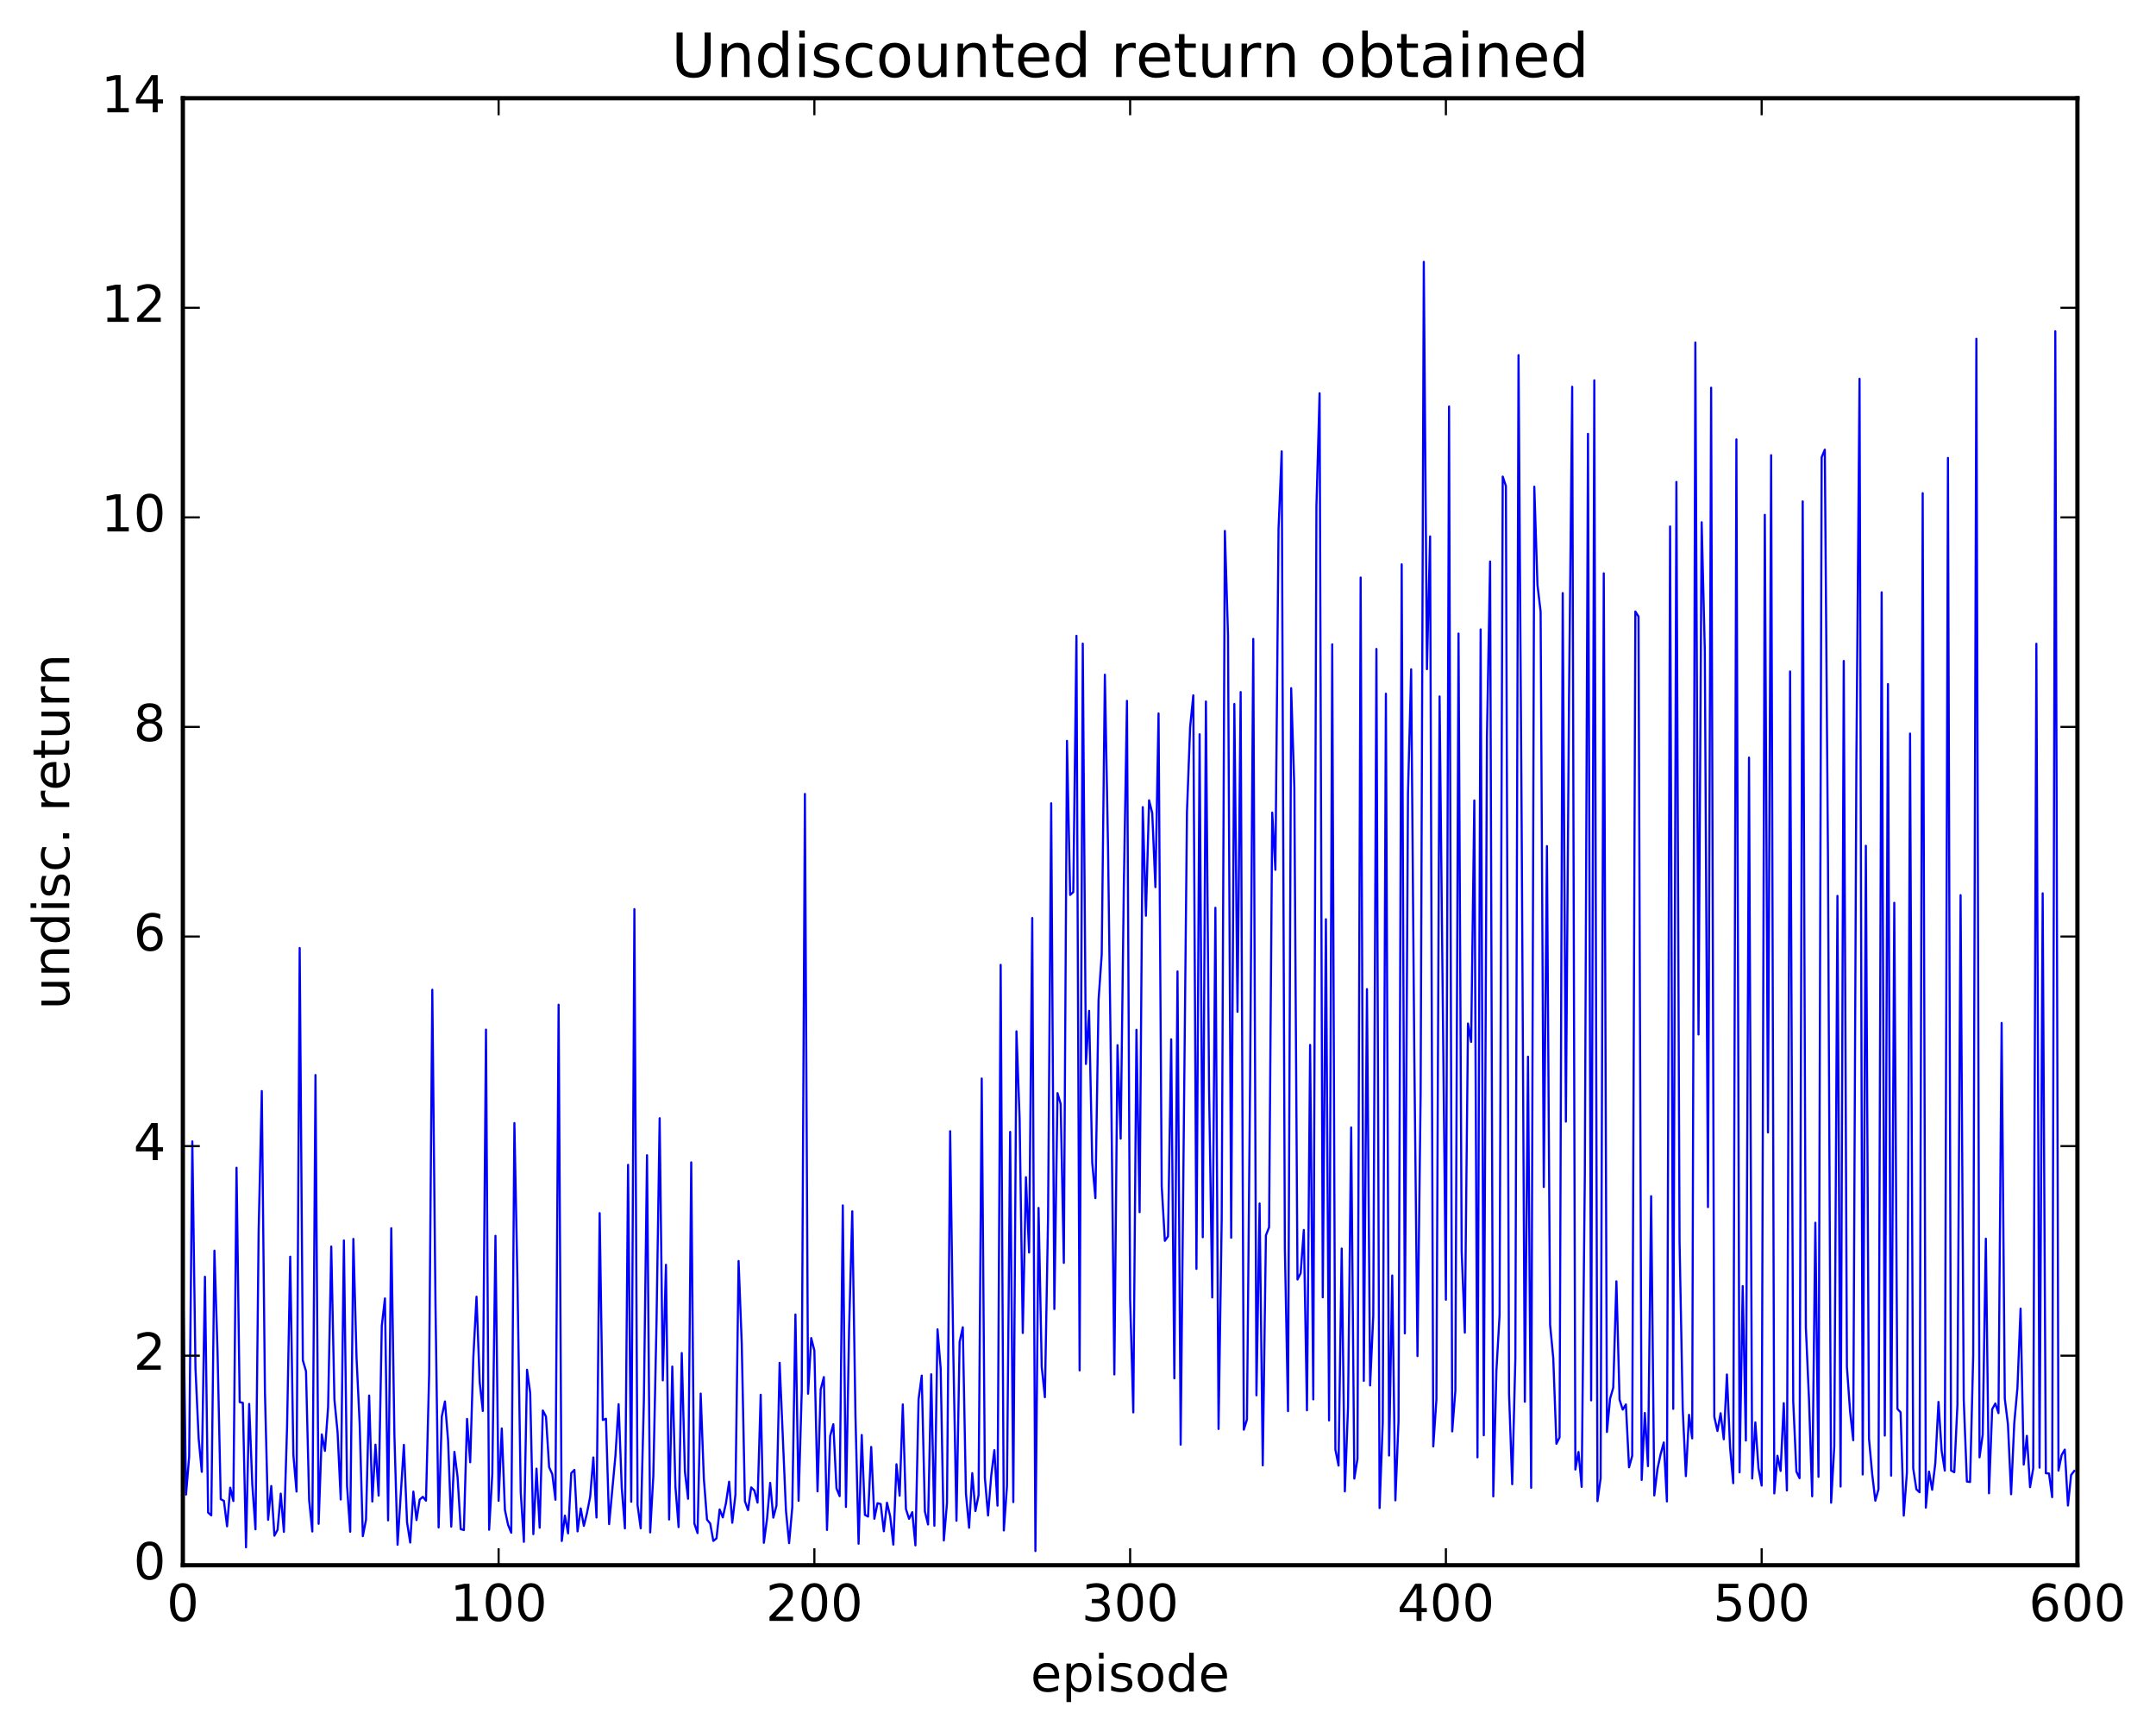 <?xml version="1.0" encoding="utf-8" standalone="no"?>
<!DOCTYPE svg PUBLIC "-//W3C//DTD SVG 1.1//EN"
  "http://www.w3.org/Graphics/SVG/1.1/DTD/svg11.dtd">
<!-- Created with matplotlib (http://matplotlib.org/) -->
<svg height="408pt" version="1.1" viewBox="0 0 508 408" width="508pt" xmlns="http://www.w3.org/2000/svg" xmlns:xlink="http://www.w3.org/1999/xlink">
 <defs>
  <style type="text/css">
*{stroke-linecap:butt;stroke-linejoin:round;stroke-miterlimit:100000;}
  </style>
 </defs>
 <g id="figure_1">
  <g id="patch_1">
   <path d="M 0 408.169 
L 508.136 408.169 
L 508.136 0 
L 0 0 
z
" style="fill:#ffffff;"/>
  </g>
  <g id="axes_1">
   <g id="patch_2">
    <path d="M 43.084 368.742 
L 489.484 368.742 
L 489.484 23.142 
L 43.084 23.142 
z
" style="fill:#ffffff;"/>
   </g>
   <g id="line2d_1">
    <path clip-path="url(#pf4f764fdb3)" d="M 43.084 297.244 
L 43.828 352.097 
L 44.572 343.156 
L 45.316 268.895 
L 46.06 322.37 
L 46.804 338.851 
L 47.548 346.737 
L 48.292 300.782 
L 49.036 356.333 
L 49.78 356.989 
L 50.524 294.627 
L 51.268 318.919 
L 52.012 353.174 
L 52.756 353.583 
L 53.5 359.576 
L 54.244 350.465 
L 54.988 353.61 
L 55.732 275.091 
L 56.476 330.315 
L 57.22 330.475 
L 57.964 364.509 
L 58.708 330.747 
L 59.452 349.805 
L 60.196 360.277 
L 60.94 290.007 
L 61.684 257.027 
L 62.428 327.99 
L 63.172 358.031 
L 63.916 350.076 
L 64.66 361.781 
L 65.404 360.373 
L 66.148 351.868 
L 66.892 360.877 
L 67.636 336.267 
L 68.38 296.043 
L 69.124 342.739 
L 69.868 351.38 
L 70.612 223.336 
L 71.356 320.461 
L 72.1 323.029 
L 72.844 353.417 
L 73.588 360.793 
L 74.332 253.257 
L 75.076 358.98 
L 75.82 337.915 
L 76.564 341.8 
L 77.308 331.474 
L 78.052 293.657 
L 78.796 329.719 
L 79.54 337.407 
L 80.284 353.252 
L 81.028 292.227 
L 81.772 350.056 
L 82.516 360.847 
L 83.26 291.863 
L 84.004 319.757 
L 84.748 335.484 
L 85.492 361.889 
L 86.236 358.024 
L 86.98 328.768 
L 87.724 353.726 
L 88.468 340.331 
L 89.212 352.34 
L 89.956 312.317 
L 90.7 305.881 
L 91.444 358.174 
L 92.188 289.343 
L 92.932 338.133 
L 93.676 363.903 
L 95.164 340.383 
L 95.908 358.626 
L 96.652 363.393 
L 97.396 351.384 
L 98.14 358.099 
L 98.884 353.272 
L 99.628 352.624 
L 100.372 353.532 
L 101.116 323.622 
L 101.86 233.165 
L 102.604 306.806 
L 103.348 359.836 
L 104.092 333.729 
L 104.836 330.155 
L 105.58 339.392 
L 106.324 359.641 
L 107.068 342.036 
L 107.812 347.921 
L 108.556 360.224 
L 109.3 360.455 
L 110.044 334.263 
L 110.788 344.482 
L 111.532 319.676 
L 112.276 305.484 
L 113.02 325.575 
L 113.764 332.406 
L 114.508 242.556 
L 115.252 360.38 
L 115.996 347.238 
L 116.74 291.137 
L 117.484 353.563 
L 118.228 336.518 
L 118.972 355.717 
L 119.716 359.242 
L 120.46 361.084 
L 121.204 264.582 
L 121.948 303.173 
L 122.692 351.454 
L 123.436 363.229 
L 124.18 322.683 
L 124.924 328.148 
L 125.668 361.413 
L 126.412 345.98 
L 127.156 359.901 
L 127.9 332.284 
L 128.644 333.7 
L 129.388 345.632 
L 130.132 347.291 
L 130.876 353.307 
L 131.62 236.688 
L 132.364 363.033 
L 133.108 357.049 
L 133.852 361.233 
L 134.596 347.043 
L 135.34 346.277 
L 136.084 360.765 
L 136.828 355.355 
L 137.572 359.466 
L 138.316 356.41 
L 139.06 352.564 
L 139.804 343.346 
L 140.548 357.5 
L 141.292 285.785 
L 142.036 334.518 
L 142.78 334.224 
L 143.524 359.052 
L 145.012 342.898 
L 145.756 330.808 
L 146.5 350.536 
L 147.244 360.06 
L 147.988 274.413 
L 148.732 353.777 
L 149.476 214.174 
L 150.22 354.592 
L 150.964 360.046 
L 151.708 330.138 
L 152.452 272.149 
L 153.196 361.006 
L 153.94 347.671 
L 154.684 311.686 
L 155.428 263.427 
L 156.172 325.189 
L 156.916 297.963 
L 157.66 357.967 
L 158.404 321.939 
L 159.148 350.278 
L 159.892 359.754 
L 160.636 318.752 
L 161.38 346.684 
L 162.124 353.085 
L 162.868 273.827 
L 163.612 358.936 
L 164.356 361.169 
L 165.1 328.301 
L 165.844 348.354 
L 166.588 358.005 
L 167.332 358.888 
L 168.076 363.009 
L 168.82 362.412 
L 169.564 355.6 
L 170.308 357.474 
L 171.052 354.092 
L 171.796 349.061 
L 172.54 358.731 
L 173.284 352.109 
L 174.028 297.066 
L 174.772 316.556 
L 175.516 353.657 
L 176.26 355.759 
L 177.004 350.394 
L 177.748 351.147 
L 178.492 353.981 
L 179.236 328.576 
L 179.98 363.453 
L 180.724 357.859 
L 181.468 349.34 
L 182.212 357.529 
L 182.956 354.656 
L 183.7 321.065 
L 185.188 355.859 
L 185.932 363.535 
L 186.676 355.12 
L 187.42 309.668 
L 188.164 353.566 
L 188.908 327.753 
L 189.652 187.037 
L 190.396 328.333 
L 191.14 315.215 
L 191.884 318.161 
L 192.628 351.336 
L 193.372 327.325 
L 194.116 324.414 
L 194.86 360.43 
L 195.604 338.311 
L 196.348 335.519 
L 197.092 350.611 
L 197.836 352.469 
L 198.58 283.967 
L 199.324 355.011 
L 200.068 312.991 
L 200.812 285.365 
L 201.556 333.122 
L 202.3 363.673 
L 203.044 338.059 
L 203.788 356.872 
L 204.532 357.277 
L 205.276 340.877 
L 206.02 357.787 
L 206.764 354.126 
L 207.508 354.317 
L 208.252 360.734 
L 208.996 354.014 
L 209.74 357.204 
L 210.484 363.879 
L 211.228 344.947 
L 211.972 352.356 
L 212.716 330.858 
L 213.46 355.507 
L 214.204 357.802 
L 214.948 356.24 
L 215.692 364.059 
L 216.436 329.634 
L 217.18 324.066 
L 217.924 356.067 
L 218.668 359.134 
L 219.412 323.754 
L 220.156 359.439 
L 220.9 313.165 
L 221.644 322.394 
L 222.388 362.895 
L 223.132 354.109 
L 223.876 266.491 
L 224.62 318.565 
L 225.364 358.264 
L 226.108 316.108 
L 226.852 312.684 
L 227.596 351.846 
L 228.34 359.916 
L 229.084 347.046 
L 229.828 355.984 
L 230.572 352.258 
L 231.316 254.077 
L 232.06 348.169 
L 232.804 357.017 
L 233.548 347.669 
L 234.292 341.629 
L 235.036 354.711 
L 235.78 227.297 
L 236.524 360.547 
L 237.268 350.084 
L 238.012 266.66 
L 238.756 353.862 
L 239.5 242.957 
L 240.244 263.555 
L 240.988 314.02 
L 241.732 277.327 
L 242.476 295.074 
L 243.22 216.259 
L 243.964 365.399 
L 244.708 284.567 
L 245.452 321.978 
L 246.196 329.149 
L 246.94 287.09 
L 247.684 189.235 
L 248.428 308.37 
L 249.172 257.517 
L 249.916 260.067 
L 250.66 297.507 
L 251.404 174.538 
L 252.148 210.825 
L 252.892 210.151 
L 253.636 149.784 
L 254.38 322.842 
L 255.124 151.623 
L 255.868 250.65 
L 256.612 238.135 
L 257.356 273.89 
L 258.1 282.258 
L 258.844 235.557 
L 259.588 224.882 
L 260.332 158.954 
L 261.076 199.64 
L 261.82 256.116 
L 262.564 323.791 
L 263.308 246.222 
L 264.052 268.252 
L 264.796 208.991 
L 265.54 165.115 
L 266.284 306.084 
L 267.028 332.735 
L 267.772 242.599 
L 268.516 285.559 
L 269.26 190.151 
L 270.004 215.728 
L 270.748 188.533 
L 271.492 191.529 
L 272.236 208.993 
L 272.98 168.078 
L 273.724 279.442 
L 274.468 292.32 
L 275.212 291.259 
L 275.956 244.847 
L 276.7 324.707 
L 277.444 228.854 
L 278.188 340.334 
L 279.676 191.228 
L 280.42 171.284 
L 281.164 163.806 
L 281.908 298.924 
L 282.652 172.978 
L 283.396 291.466 
L 284.14 165.265 
L 284.884 256.43 
L 285.628 305.651 
L 286.372 213.858 
L 287.116 336.635 
L 287.86 287.137 
L 288.604 125.081 
L 289.348 149.685 
L 290.092 291.587 
L 290.836 165.834 
L 291.58 238.359 
L 292.324 163.033 
L 293.068 336.809 
L 293.812 334.408 
L 294.556 253.696 
L 295.3 150.516 
L 296.044 328.707 
L 296.788 283.521 
L 297.532 345.2 
L 298.276 291.022 
L 299.02 289.116 
L 299.764 191.428 
L 300.508 204.908 
L 301.252 124.561 
L 301.996 106.335 
L 302.74 294.044 
L 303.484 332.436 
L 304.228 162.129 
L 304.972 185.537 
L 305.716 301.43 
L 306.46 299.944 
L 307.204 289.761 
L 307.948 332.241 
L 308.692 246.166 
L 309.436 329.662 
L 310.18 119.235 
L 310.924 92.646 
L 311.668 305.623 
L 312.412 216.557 
L 313.156 334.625 
L 313.9 151.8 
L 314.644 341.49 
L 315.388 345.265 
L 316.132 294.13 
L 316.876 351.341 
L 317.62 331.617 
L 318.364 265.617 
L 319.108 348.327 
L 319.852 343.662 
L 320.596 136.051 
L 321.34 325.296 
L 322.084 233.011 
L 322.828 326.38 
L 323.572 309.942 
L 324.316 152.878 
L 325.06 355.261 
L 325.804 335.217 
L 326.548 163.423 
L 327.292 342.889 
L 328.036 300.486 
L 328.78 353.458 
L 329.524 334.741 
L 330.268 132.945 
L 331.012 314.113 
L 331.756 186.768 
L 332.5 157.679 
L 333.244 248.761 
L 333.988 319.464 
L 334.732 257.75 
L 335.476 61.689 
L 336.22 157.641 
L 336.964 126.367 
L 337.708 340.755 
L 338.452 329.697 
L 339.196 164.073 
L 340.684 306.188 
L 341.428 95.761 
L 342.172 337.208 
L 342.916 327.609 
L 343.66 149.252 
L 344.404 294.821 
L 345.148 313.941 
L 345.892 241.127 
L 346.636 245.454 
L 347.38 188.571 
L 348.124 343.323 
L 348.868 148.274 
L 349.612 338.122 
L 350.356 173.614 
L 351.1 132.286 
L 351.844 352.525 
L 352.588 322.875 
L 353.332 309.836 
L 354.076 112.27 
L 354.82 114.476 
L 355.564 328.335 
L 356.308 349.651 
L 357.052 320.02 
L 357.796 83.672 
L 358.54 194.497 
L 359.284 330.222 
L 360.028 248.935 
L 360.772 350.504 
L 361.516 114.656 
L 362.26 137.807 
L 363.004 144.115 
L 363.748 279.633 
L 364.492 199.327 
L 365.236 312.101 
L 365.98 319.904 
L 366.724 340.124 
L 367.468 338.629 
L 368.212 139.717 
L 368.956 264.224 
L 369.7 163.76 
L 370.444 91.116 
L 371.188 346.189 
L 371.932 342.054 
L 372.676 350.276 
L 373.42 276.897 
L 374.164 102.206 
L 374.908 329.901 
L 375.652 89.605 
L 376.396 353.64 
L 377.14 348.276 
L 377.884 135.068 
L 378.628 337.347 
L 379.372 329.487 
L 380.116 326.911 
L 380.86 301.86 
L 381.604 329.733 
L 382.348 332.08 
L 383.092 330.854 
L 383.836 345.67 
L 384.58 342.983 
L 385.324 144.068 
L 386.068 145.241 
L 386.812 348.649 
L 387.556 332.874 
L 388.3 345.389 
L 389.044 281.806 
L 389.788 352.294 
L 390.532 346.085 
L 391.276 342.578 
L 392.02 339.812 
L 392.764 353.711 
L 393.508 124.019 
L 394.252 331.906 
L 394.996 113.542 
L 395.74 292.502 
L 396.484 331.901 
L 397.228 347.747 
L 397.972 333.302 
L 398.716 338.856 
L 399.46 80.688 
L 400.204 243.701 
L 400.948 123.035 
L 401.692 153.398 
L 402.436 284.366 
L 403.18 91.339 
L 403.924 333.741 
L 404.668 337.116 
L 405.412 332.929 
L 406.156 339.063 
L 406.9 323.797 
L 407.644 341.072 
L 408.388 349.41 
L 409.132 103.506 
L 409.876 346.856 
L 410.62 302.981 
L 411.364 339.362 
L 412.108 178.477 
L 412.852 348.302 
L 413.596 335.084 
L 414.34 345.948 
L 415.084 349.978 
L 415.828 121.278 
L 416.572 266.775 
L 417.316 107.239 
L 418.06 351.817 
L 418.804 342.937 
L 419.548 346.522 
L 420.292 330.56 
L 421.036 351.124 
L 421.78 158.183 
L 422.524 330.149 
L 423.268 346.661 
L 424.012 348.231 
L 424.756 118.118 
L 425.5 312.689 
L 426.244 329.824 
L 426.988 352.503 
L 427.732 288.051 
L 428.476 347.92 
L 429.22 107.728 
L 429.964 105.932 
L 430.708 201.655 
L 431.452 353.998 
L 432.196 340.746 
L 432.94 211.055 
L 433.684 350.2 
L 434.428 155.713 
L 435.172 321.986 
L 435.916 332.479 
L 436.66 339.294 
L 437.404 179.179 
L 438.148 89.235 
L 438.892 347.356 
L 439.636 199.251 
L 440.38 338.975 
L 441.124 347.227 
L 441.868 353.538 
L 442.612 350.823 
L 443.356 139.538 
L 444.1 338.196 
L 444.844 161.152 
L 445.588 347.626 
L 446.332 212.687 
L 447.076 331.917 
L 447.82 332.707 
L 448.564 357.052 
L 449.308 346.945 
L 450.052 172.819 
L 450.796 345.953 
L 451.54 350.854 
L 452.284 351.545 
L 453.028 116.187 
L 453.772 355.166 
L 454.516 346.679 
L 455.26 350.967 
L 456.004 344.658 
L 456.748 330.267 
L 457.492 341.772 
L 458.236 346.444 
L 458.98 107.875 
L 459.724 346.435 
L 460.468 346.826 
L 461.212 330.911 
L 461.956 210.886 
L 462.7 329.725 
L 463.444 349.019 
L 464.188 349.129 
L 464.932 319.339 
L 465.676 79.811 
L 466.42 343.32 
L 467.164 337.993 
L 467.908 291.815 
L 468.652 351.793 
L 469.396 331.988 
L 470.14 330.64 
L 470.884 332.902 
L 471.628 240.99 
L 472.372 329.506 
L 473.116 335.549 
L 473.86 352.013 
L 474.604 335.285 
L 475.348 326.993 
L 476.092 308.286 
L 476.836 345.021 
L 477.58 338.252 
L 478.324 350.346 
L 479.068 345.935 
L 479.812 151.653 
L 480.556 345.753 
L 481.3 210.452 
L 482.044 347.063 
L 482.788 347.129 
L 483.532 352.703 
L 484.276 78.035 
L 485.02 346.452 
L 485.764 342.777 
L 486.508 341.495 
L 487.252 354.673 
L 487.996 347.484 
L 488.74 346.52 
L 488.74 346.52 
" style="fill:none;stroke:#0000ff;stroke-linecap:square;stroke-width:0.5;"/>
   </g>
   <g id="patch_3">
    <path d="M 43.084 368.742 
L 43.084 23.142 
" style="fill:none;stroke:#000000;stroke-linecap:square;stroke-linejoin:miter;"/>
   </g>
   <g id="patch_4">
    <path d="M 489.484 368.742 
L 489.484 23.142 
" style="fill:none;stroke:#000000;stroke-linecap:square;stroke-linejoin:miter;"/>
   </g>
   <g id="patch_5">
    <path d="M 43.084 368.742 
L 489.484 368.742 
" style="fill:none;stroke:#000000;stroke-linecap:square;stroke-linejoin:miter;"/>
   </g>
   <g id="patch_6">
    <path d="M 43.084 23.142 
L 489.484 23.142 
" style="fill:none;stroke:#000000;stroke-linecap:square;stroke-linejoin:miter;"/>
   </g>
   <g id="matplotlib.axis_1">
    <g id="xtick_1">
     <g id="line2d_2">
      <defs>
       <path d="M 0 0 
L 0 -4 
" id="m0e0e501873" style="stroke:#000000;stroke-width:0.5;"/>
      </defs>
      <g>
       <use style="stroke:#000000;stroke-width:0.5;" x="43.084" xlink:href="#m0e0e501873" y="368.742"/>
      </g>
     </g>
     <g id="line2d_3">
      <defs>
       <path d="M 0 0 
L 0 4 
" id="m7f660ca547" style="stroke:#000000;stroke-width:0.5;"/>
      </defs>
      <g>
       <use style="stroke:#000000;stroke-width:0.5;" x="43.084" xlink:href="#m7f660ca547" y="23.142"/>
      </g>
     </g>
     <g id="text_1">
      <!-- 0 -->
      <defs>
       <path d="M 31.781 66.406 
Q 24.172 66.406 20.328 58.906 
Q 16.5 51.422 16.5 36.375 
Q 16.5 21.391 20.328 13.891 
Q 24.172 6.391 31.781 6.391 
Q 39.453 6.391 43.281 13.891 
Q 47.125 21.391 47.125 36.375 
Q 47.125 51.422 43.281 58.906 
Q 39.453 66.406 31.781 66.406 
M 31.781 74.219 
Q 44.047 74.219 50.516 64.516 
Q 56.984 54.828 56.984 36.375 
Q 56.984 17.969 50.516 8.266 
Q 44.047 -1.422 31.781 -1.422 
Q 19.531 -1.422 13.062 8.266 
Q 6.594 17.969 6.594 36.375 
Q 6.594 54.828 13.062 64.516 
Q 19.531 74.219 31.781 74.219 
" id="BitstreamVeraSans-Roman-30"/>
      </defs>
      <g transform="translate(39.266 381.86)scale(0.12 -0.12)">
       <use xlink:href="#BitstreamVeraSans-Roman-30"/>
      </g>
     </g>
    </g>
    <g id="xtick_2">
     <g id="line2d_4">
      <g>
       <use style="stroke:#000000;stroke-width:0.5;" x="117.484" xlink:href="#m0e0e501873" y="368.742"/>
      </g>
     </g>
     <g id="line2d_5">
      <g>
       <use style="stroke:#000000;stroke-width:0.5;" x="117.484" xlink:href="#m7f660ca547" y="23.142"/>
      </g>
     </g>
     <g id="text_2">
      <!-- 100 -->
      <defs>
       <path d="M 12.406 8.297 
L 28.516 8.297 
L 28.516 63.922 
L 10.984 60.406 
L 10.984 69.391 
L 28.422 72.906 
L 38.281 72.906 
L 38.281 8.297 
L 54.391 8.297 
L 54.391 0 
L 12.406 0 
z
" id="BitstreamVeraSans-Roman-31"/>
      </defs>
      <g transform="translate(106.031 381.86)scale(0.12 -0.12)">
       <use xlink:href="#BitstreamVeraSans-Roman-31"/>
       <use x="63.623" xlink:href="#BitstreamVeraSans-Roman-30"/>
       <use x="127.246" xlink:href="#BitstreamVeraSans-Roman-30"/>
      </g>
     </g>
    </g>
    <g id="xtick_3">
     <g id="line2d_6">
      <g>
       <use style="stroke:#000000;stroke-width:0.5;" x="191.884" xlink:href="#m0e0e501873" y="368.742"/>
      </g>
     </g>
     <g id="line2d_7">
      <g>
       <use style="stroke:#000000;stroke-width:0.5;" x="191.884" xlink:href="#m7f660ca547" y="23.142"/>
      </g>
     </g>
     <g id="text_3">
      <!-- 200 -->
      <defs>
       <path d="M 19.188 8.297 
L 53.609 8.297 
L 53.609 0 
L 7.328 0 
L 7.328 8.297 
Q 12.938 14.109 22.625 23.891 
Q 32.328 33.688 34.812 36.531 
Q 39.547 41.844 41.422 45.531 
Q 43.312 49.219 43.312 52.781 
Q 43.312 58.594 39.234 62.25 
Q 35.156 65.922 28.609 65.922 
Q 23.969 65.922 18.812 64.312 
Q 13.672 62.703 7.812 59.422 
L 7.812 69.391 
Q 13.766 71.781 18.938 73 
Q 24.125 74.219 28.422 74.219 
Q 39.75 74.219 46.484 68.547 
Q 53.219 62.891 53.219 53.422 
Q 53.219 48.922 51.531 44.891 
Q 49.859 40.875 45.406 35.406 
Q 44.188 33.984 37.641 27.219 
Q 31.109 20.453 19.188 8.297 
" id="BitstreamVeraSans-Roman-32"/>
      </defs>
      <g transform="translate(180.431 381.86)scale(0.12 -0.12)">
       <use xlink:href="#BitstreamVeraSans-Roman-32"/>
       <use x="63.623" xlink:href="#BitstreamVeraSans-Roman-30"/>
       <use x="127.246" xlink:href="#BitstreamVeraSans-Roman-30"/>
      </g>
     </g>
    </g>
    <g id="xtick_4">
     <g id="line2d_8">
      <g>
       <use style="stroke:#000000;stroke-width:0.5;" x="266.284" xlink:href="#m0e0e501873" y="368.742"/>
      </g>
     </g>
     <g id="line2d_9">
      <g>
       <use style="stroke:#000000;stroke-width:0.5;" x="266.284" xlink:href="#m7f660ca547" y="23.142"/>
      </g>
     </g>
     <g id="text_4">
      <!-- 300 -->
      <defs>
       <path d="M 40.578 39.312 
Q 47.656 37.797 51.625 33 
Q 55.609 28.219 55.609 21.188 
Q 55.609 10.406 48.188 4.484 
Q 40.766 -1.422 27.094 -1.422 
Q 22.516 -1.422 17.656 -0.516 
Q 12.797 0.391 7.625 2.203 
L 7.625 11.719 
Q 11.719 9.328 16.594 8.109 
Q 21.484 6.891 26.812 6.891 
Q 36.078 6.891 40.938 10.547 
Q 45.797 14.203 45.797 21.188 
Q 45.797 27.641 41.281 31.266 
Q 36.766 34.906 28.719 34.906 
L 20.219 34.906 
L 20.219 43.016 
L 29.109 43.016 
Q 36.375 43.016 40.234 45.922 
Q 44.094 48.828 44.094 54.297 
Q 44.094 59.906 40.109 62.906 
Q 36.141 65.922 28.719 65.922 
Q 24.656 65.922 20.016 65.031 
Q 15.375 64.156 9.812 62.312 
L 9.812 71.094 
Q 15.438 72.656 20.344 73.438 
Q 25.25 74.219 29.594 74.219 
Q 40.828 74.219 47.359 69.109 
Q 53.906 64.016 53.906 55.328 
Q 53.906 49.266 50.438 45.094 
Q 46.969 40.922 40.578 39.312 
" id="BitstreamVeraSans-Roman-33"/>
      </defs>
      <g transform="translate(254.831 381.86)scale(0.12 -0.12)">
       <use xlink:href="#BitstreamVeraSans-Roman-33"/>
       <use x="63.623" xlink:href="#BitstreamVeraSans-Roman-30"/>
       <use x="127.246" xlink:href="#BitstreamVeraSans-Roman-30"/>
      </g>
     </g>
    </g>
    <g id="xtick_5">
     <g id="line2d_10">
      <g>
       <use style="stroke:#000000;stroke-width:0.5;" x="340.684" xlink:href="#m0e0e501873" y="368.742"/>
      </g>
     </g>
     <g id="line2d_11">
      <g>
       <use style="stroke:#000000;stroke-width:0.5;" x="340.684" xlink:href="#m7f660ca547" y="23.142"/>
      </g>
     </g>
     <g id="text_5">
      <!-- 400 -->
      <defs>
       <path d="M 37.797 64.312 
L 12.891 25.391 
L 37.797 25.391 
z
M 35.203 72.906 
L 47.609 72.906 
L 47.609 25.391 
L 58.016 25.391 
L 58.016 17.188 
L 47.609 17.188 
L 47.609 0 
L 37.797 0 
L 37.797 17.188 
L 4.891 17.188 
L 4.891 26.703 
z
" id="BitstreamVeraSans-Roman-34"/>
      </defs>
      <g transform="translate(329.231 381.86)scale(0.12 -0.12)">
       <use xlink:href="#BitstreamVeraSans-Roman-34"/>
       <use x="63.623" xlink:href="#BitstreamVeraSans-Roman-30"/>
       <use x="127.246" xlink:href="#BitstreamVeraSans-Roman-30"/>
      </g>
     </g>
    </g>
    <g id="xtick_6">
     <g id="line2d_12">
      <g>
       <use style="stroke:#000000;stroke-width:0.5;" x="415.084" xlink:href="#m0e0e501873" y="368.742"/>
      </g>
     </g>
     <g id="line2d_13">
      <g>
       <use style="stroke:#000000;stroke-width:0.5;" x="415.084" xlink:href="#m7f660ca547" y="23.142"/>
      </g>
     </g>
     <g id="text_6">
      <!-- 500 -->
      <defs>
       <path d="M 10.797 72.906 
L 49.516 72.906 
L 49.516 64.594 
L 19.828 64.594 
L 19.828 46.734 
Q 21.969 47.469 24.109 47.828 
Q 26.266 48.188 28.422 48.188 
Q 40.625 48.188 47.75 41.5 
Q 54.891 34.812 54.891 23.391 
Q 54.891 11.625 47.562 5.094 
Q 40.234 -1.422 26.906 -1.422 
Q 22.312 -1.422 17.547 -0.641 
Q 12.797 0.141 7.719 1.703 
L 7.719 11.625 
Q 12.109 9.234 16.797 8.062 
Q 21.484 6.891 26.703 6.891 
Q 35.156 6.891 40.078 11.328 
Q 45.016 15.766 45.016 23.391 
Q 45.016 31 40.078 35.438 
Q 35.156 39.891 26.703 39.891 
Q 22.75 39.891 18.812 39.016 
Q 14.891 38.141 10.797 36.281 
z
" id="BitstreamVeraSans-Roman-35"/>
      </defs>
      <g transform="translate(403.631 381.86)scale(0.12 -0.12)">
       <use xlink:href="#BitstreamVeraSans-Roman-35"/>
       <use x="63.623" xlink:href="#BitstreamVeraSans-Roman-30"/>
       <use x="127.246" xlink:href="#BitstreamVeraSans-Roman-30"/>
      </g>
     </g>
    </g>
    <g id="xtick_7">
     <g id="line2d_14">
      <g>
       <use style="stroke:#000000;stroke-width:0.5;" x="489.484" xlink:href="#m0e0e501873" y="368.742"/>
      </g>
     </g>
     <g id="line2d_15">
      <g>
       <use style="stroke:#000000;stroke-width:0.5;" x="489.484" xlink:href="#m7f660ca547" y="23.142"/>
      </g>
     </g>
     <g id="text_7">
      <!-- 600 -->
      <defs>
       <path d="M 33.016 40.375 
Q 26.375 40.375 22.484 35.828 
Q 18.609 31.297 18.609 23.391 
Q 18.609 15.531 22.484 10.953 
Q 26.375 6.391 33.016 6.391 
Q 39.656 6.391 43.531 10.953 
Q 47.406 15.531 47.406 23.391 
Q 47.406 31.297 43.531 35.828 
Q 39.656 40.375 33.016 40.375 
M 52.594 71.297 
L 52.594 62.312 
Q 48.875 64.062 45.094 64.984 
Q 41.312 65.922 37.594 65.922 
Q 27.828 65.922 22.672 59.328 
Q 17.531 52.734 16.797 39.406 
Q 19.672 43.656 24.016 45.922 
Q 28.375 48.188 33.594 48.188 
Q 44.578 48.188 50.953 41.516 
Q 57.328 34.859 57.328 23.391 
Q 57.328 12.156 50.688 5.359 
Q 44.047 -1.422 33.016 -1.422 
Q 20.359 -1.422 13.672 8.266 
Q 6.984 17.969 6.984 36.375 
Q 6.984 53.656 15.188 63.938 
Q 23.391 74.219 37.203 74.219 
Q 40.922 74.219 44.703 73.484 
Q 48.484 72.75 52.594 71.297 
" id="BitstreamVeraSans-Roman-36"/>
      </defs>
      <g transform="translate(478.031 381.86)scale(0.12 -0.12)">
       <use xlink:href="#BitstreamVeraSans-Roman-36"/>
       <use x="63.623" xlink:href="#BitstreamVeraSans-Roman-30"/>
       <use x="127.246" xlink:href="#BitstreamVeraSans-Roman-30"/>
      </g>
     </g>
    </g>
    <g id="text_8">
     <!-- episode -->
     <defs>
      <path d="M 56.203 29.594 
L 56.203 25.203 
L 14.891 25.203 
Q 15.484 15.922 20.484 11.062 
Q 25.484 6.203 34.422 6.203 
Q 39.594 6.203 44.453 7.469 
Q 49.312 8.734 54.109 11.281 
L 54.109 2.781 
Q 49.266 0.734 44.188 -0.344 
Q 39.109 -1.422 33.891 -1.422 
Q 20.797 -1.422 13.156 6.188 
Q 5.516 13.812 5.516 26.812 
Q 5.516 40.234 12.766 48.109 
Q 20.016 56 32.328 56 
Q 43.359 56 49.781 48.891 
Q 56.203 41.797 56.203 29.594 
M 47.219 32.234 
Q 47.125 39.594 43.094 43.984 
Q 39.062 48.391 32.422 48.391 
Q 24.906 48.391 20.391 44.141 
Q 15.875 39.891 15.188 32.172 
z
" id="BitstreamVeraSans-Roman-65"/>
      <path d="M 18.109 8.203 
L 18.109 -20.797 
L 9.078 -20.797 
L 9.078 54.688 
L 18.109 54.688 
L 18.109 46.391 
Q 20.953 51.266 25.266 53.625 
Q 29.594 56 35.594 56 
Q 45.562 56 51.781 48.094 
Q 58.016 40.188 58.016 27.297 
Q 58.016 14.406 51.781 6.484 
Q 45.562 -1.422 35.594 -1.422 
Q 29.594 -1.422 25.266 0.953 
Q 20.953 3.328 18.109 8.203 
M 48.688 27.297 
Q 48.688 37.203 44.609 42.844 
Q 40.531 48.484 33.406 48.484 
Q 26.266 48.484 22.188 42.844 
Q 18.109 37.203 18.109 27.297 
Q 18.109 17.391 22.188 11.75 
Q 26.266 6.109 33.406 6.109 
Q 40.531 6.109 44.609 11.75 
Q 48.688 17.391 48.688 27.297 
" id="BitstreamVeraSans-Roman-70"/>
      <path d="M 44.281 53.078 
L 44.281 44.578 
Q 40.484 46.531 36.375 47.5 
Q 32.281 48.484 27.875 48.484 
Q 21.188 48.484 17.844 46.438 
Q 14.5 44.391 14.5 40.281 
Q 14.5 37.156 16.891 35.375 
Q 19.281 33.594 26.516 31.984 
L 29.594 31.297 
Q 39.156 29.25 43.188 25.516 
Q 47.219 21.781 47.219 15.094 
Q 47.219 7.469 41.188 3.016 
Q 35.156 -1.422 24.609 -1.422 
Q 20.219 -1.422 15.453 -0.562 
Q 10.688 0.297 5.422 2 
L 5.422 11.281 
Q 10.406 8.688 15.234 7.391 
Q 20.062 6.109 24.812 6.109 
Q 31.156 6.109 34.562 8.281 
Q 37.984 10.453 37.984 14.406 
Q 37.984 18.062 35.516 20.016 
Q 33.062 21.969 24.703 23.781 
L 21.578 24.516 
Q 13.234 26.266 9.516 29.906 
Q 5.812 33.547 5.812 39.891 
Q 5.812 47.609 11.281 51.797 
Q 16.75 56 26.812 56 
Q 31.781 56 36.172 55.266 
Q 40.578 54.547 44.281 53.078 
" id="BitstreamVeraSans-Roman-73"/>
      <path d="M 9.422 54.688 
L 18.406 54.688 
L 18.406 0 
L 9.422 0 
z
M 9.422 75.984 
L 18.406 75.984 
L 18.406 64.594 
L 9.422 64.594 
z
" id="BitstreamVeraSans-Roman-69"/>
      <path d="M 30.609 48.391 
Q 23.391 48.391 19.188 42.75 
Q 14.984 37.109 14.984 27.297 
Q 14.984 17.484 19.156 11.844 
Q 23.344 6.203 30.609 6.203 
Q 37.797 6.203 41.984 11.859 
Q 46.188 17.531 46.188 27.297 
Q 46.188 37.016 41.984 42.703 
Q 37.797 48.391 30.609 48.391 
M 30.609 56 
Q 42.328 56 49.016 48.375 
Q 55.719 40.766 55.719 27.297 
Q 55.719 13.875 49.016 6.219 
Q 42.328 -1.422 30.609 -1.422 
Q 18.844 -1.422 12.172 6.219 
Q 5.516 13.875 5.516 27.297 
Q 5.516 40.766 12.172 48.375 
Q 18.844 56 30.609 56 
" id="BitstreamVeraSans-Roman-6f"/>
      <path d="M 45.406 46.391 
L 45.406 75.984 
L 54.391 75.984 
L 54.391 0 
L 45.406 0 
L 45.406 8.203 
Q 42.578 3.328 38.25 0.953 
Q 33.938 -1.422 27.875 -1.422 
Q 17.969 -1.422 11.734 6.484 
Q 5.516 14.406 5.516 27.297 
Q 5.516 40.188 11.734 48.094 
Q 17.969 56 27.875 56 
Q 33.938 56 38.25 53.625 
Q 42.578 51.266 45.406 46.391 
M 14.797 27.297 
Q 14.797 17.391 18.875 11.75 
Q 22.953 6.109 30.078 6.109 
Q 37.203 6.109 41.297 11.75 
Q 45.406 17.391 45.406 27.297 
Q 45.406 37.203 41.297 42.844 
Q 37.203 48.484 30.078 48.484 
Q 22.953 48.484 18.875 42.844 
Q 14.797 37.203 14.797 27.297 
" id="BitstreamVeraSans-Roman-64"/>
     </defs>
     <g transform="translate(242.818 398.474)scale(0.12 -0.12)">
      <use xlink:href="#BitstreamVeraSans-Roman-65"/>
      <use x="61.523" xlink:href="#BitstreamVeraSans-Roman-70"/>
      <use x="125.0" xlink:href="#BitstreamVeraSans-Roman-69"/>
      <use x="152.783" xlink:href="#BitstreamVeraSans-Roman-73"/>
      <use x="204.883" xlink:href="#BitstreamVeraSans-Roman-6f"/>
      <use x="266.064" xlink:href="#BitstreamVeraSans-Roman-64"/>
      <use x="329.541" xlink:href="#BitstreamVeraSans-Roman-65"/>
     </g>
    </g>
   </g>
   <g id="matplotlib.axis_2">
    <g id="ytick_1">
     <g id="line2d_16">
      <defs>
       <path d="M 0 0 
L 4 0 
" id="m69007f7349" style="stroke:#000000;stroke-width:0.5;"/>
      </defs>
      <g>
       <use style="stroke:#000000;stroke-width:0.5;" x="43.084" xlink:href="#m69007f7349" y="368.742"/>
      </g>
     </g>
     <g id="line2d_17">
      <defs>
       <path d="M 0 0 
L -4 0 
" id="m1eb3fcbd4d" style="stroke:#000000;stroke-width:0.5;"/>
      </defs>
      <g>
       <use style="stroke:#000000;stroke-width:0.5;" x="489.484" xlink:href="#m1eb3fcbd4d" y="368.742"/>
      </g>
     </g>
     <g id="text_9">
      <!-- 0 -->
      <g transform="translate(31.449 372.053)scale(0.12 -0.12)">
       <use xlink:href="#BitstreamVeraSans-Roman-30"/>
      </g>
     </g>
    </g>
    <g id="ytick_2">
     <g id="line2d_18">
      <g>
       <use style="stroke:#000000;stroke-width:0.5;" x="43.084" xlink:href="#m69007f7349" y="319.37"/>
      </g>
     </g>
     <g id="line2d_19">
      <g>
       <use style="stroke:#000000;stroke-width:0.5;" x="489.484" xlink:href="#m1eb3fcbd4d" y="319.37"/>
      </g>
     </g>
     <g id="text_10">
      <!-- 2 -->
      <g transform="translate(31.449 322.682)scale(0.12 -0.12)">
       <use xlink:href="#BitstreamVeraSans-Roman-32"/>
      </g>
     </g>
    </g>
    <g id="ytick_3">
     <g id="line2d_20">
      <g>
       <use style="stroke:#000000;stroke-width:0.5;" x="43.084" xlink:href="#m69007f7349" y="269.999"/>
      </g>
     </g>
     <g id="line2d_21">
      <g>
       <use style="stroke:#000000;stroke-width:0.5;" x="489.484" xlink:href="#m1eb3fcbd4d" y="269.999"/>
      </g>
     </g>
     <g id="text_11">
      <!-- 4 -->
      <g transform="translate(31.449 273.31)scale(0.12 -0.12)">
       <use xlink:href="#BitstreamVeraSans-Roman-34"/>
      </g>
     </g>
    </g>
    <g id="ytick_4">
     <g id="line2d_22">
      <g>
       <use style="stroke:#000000;stroke-width:0.5;" x="43.084" xlink:href="#m69007f7349" y="220.627"/>
      </g>
     </g>
     <g id="line2d_23">
      <g>
       <use style="stroke:#000000;stroke-width:0.5;" x="489.484" xlink:href="#m1eb3fcbd4d" y="220.627"/>
      </g>
     </g>
     <g id="text_12">
      <!-- 6 -->
      <g transform="translate(31.449 223.939)scale(0.12 -0.12)">
       <use xlink:href="#BitstreamVeraSans-Roman-36"/>
      </g>
     </g>
    </g>
    <g id="ytick_5">
     <g id="line2d_24">
      <g>
       <use style="stroke:#000000;stroke-width:0.5;" x="43.084" xlink:href="#m69007f7349" y="171.256"/>
      </g>
     </g>
     <g id="line2d_25">
      <g>
       <use style="stroke:#000000;stroke-width:0.5;" x="489.484" xlink:href="#m1eb3fcbd4d" y="171.256"/>
      </g>
     </g>
     <g id="text_13">
      <!-- 8 -->
      <defs>
       <path d="M 31.781 34.625 
Q 24.75 34.625 20.719 30.859 
Q 16.703 27.094 16.703 20.516 
Q 16.703 13.922 20.719 10.156 
Q 24.75 6.391 31.781 6.391 
Q 38.812 6.391 42.859 10.172 
Q 46.922 13.969 46.922 20.516 
Q 46.922 27.094 42.891 30.859 
Q 38.875 34.625 31.781 34.625 
M 21.922 38.812 
Q 15.578 40.375 12.031 44.719 
Q 8.5 49.078 8.5 55.328 
Q 8.5 64.062 14.719 69.141 
Q 20.953 74.219 31.781 74.219 
Q 42.672 74.219 48.875 69.141 
Q 55.078 64.062 55.078 55.328 
Q 55.078 49.078 51.531 44.719 
Q 48 40.375 41.703 38.812 
Q 48.828 37.156 52.797 32.312 
Q 56.781 27.484 56.781 20.516 
Q 56.781 9.906 50.312 4.234 
Q 43.844 -1.422 31.781 -1.422 
Q 19.734 -1.422 13.25 4.234 
Q 6.781 9.906 6.781 20.516 
Q 6.781 27.484 10.781 32.312 
Q 14.797 37.156 21.922 38.812 
M 18.312 54.391 
Q 18.312 48.734 21.844 45.562 
Q 25.391 42.391 31.781 42.391 
Q 38.141 42.391 41.719 45.562 
Q 45.312 48.734 45.312 54.391 
Q 45.312 60.062 41.719 63.234 
Q 38.141 66.406 31.781 66.406 
Q 25.391 66.406 21.844 63.234 
Q 18.312 60.062 18.312 54.391 
" id="BitstreamVeraSans-Roman-38"/>
      </defs>
      <g transform="translate(31.449 174.567)scale(0.12 -0.12)">
       <use xlink:href="#BitstreamVeraSans-Roman-38"/>
      </g>
     </g>
    </g>
    <g id="ytick_6">
     <g id="line2d_26">
      <g>
       <use style="stroke:#000000;stroke-width:0.5;" x="43.084" xlink:href="#m69007f7349" y="121.885"/>
      </g>
     </g>
     <g id="line2d_27">
      <g>
       <use style="stroke:#000000;stroke-width:0.5;" x="489.484" xlink:href="#m1eb3fcbd4d" y="121.885"/>
      </g>
     </g>
     <g id="text_14">
      <!-- 10 -->
      <g transform="translate(23.814 125.196)scale(0.12 -0.12)">
       <use xlink:href="#BitstreamVeraSans-Roman-31"/>
       <use x="63.623" xlink:href="#BitstreamVeraSans-Roman-30"/>
      </g>
     </g>
    </g>
    <g id="ytick_7">
     <g id="line2d_28">
      <g>
       <use style="stroke:#000000;stroke-width:0.5;" x="43.084" xlink:href="#m69007f7349" y="72.513"/>
      </g>
     </g>
     <g id="line2d_29">
      <g>
       <use style="stroke:#000000;stroke-width:0.5;" x="489.484" xlink:href="#m1eb3fcbd4d" y="72.513"/>
      </g>
     </g>
     <g id="text_15">
      <!-- 12 -->
      <g transform="translate(23.814 75.824)scale(0.12 -0.12)">
       <use xlink:href="#BitstreamVeraSans-Roman-31"/>
       <use x="63.623" xlink:href="#BitstreamVeraSans-Roman-32"/>
      </g>
     </g>
    </g>
    <g id="ytick_8">
     <g id="line2d_30">
      <g>
       <use style="stroke:#000000;stroke-width:0.5;" x="43.084" xlink:href="#m69007f7349" y="23.142"/>
      </g>
     </g>
     <g id="line2d_31">
      <g>
       <use style="stroke:#000000;stroke-width:0.5;" x="489.484" xlink:href="#m1eb3fcbd4d" y="23.142"/>
      </g>
     </g>
     <g id="text_16">
      <!-- 14 -->
      <g transform="translate(23.814 26.453)scale(0.12 -0.12)">
       <use xlink:href="#BitstreamVeraSans-Roman-31"/>
       <use x="63.623" xlink:href="#BitstreamVeraSans-Roman-34"/>
      </g>
     </g>
    </g>
    <g id="text_17">
     <!-- undisc. return -->
     <defs>
      <path d="M 41.109 46.297 
Q 39.594 47.172 37.812 47.578 
Q 36.031 48 33.891 48 
Q 26.266 48 22.188 43.047 
Q 18.109 38.094 18.109 28.812 
L 18.109 0 
L 9.078 0 
L 9.078 54.688 
L 18.109 54.688 
L 18.109 46.188 
Q 20.953 51.172 25.484 53.578 
Q 30.031 56 36.531 56 
Q 37.453 56 38.578 55.875 
Q 39.703 55.766 41.062 55.516 
z
" id="BitstreamVeraSans-Roman-72"/>
      <path d="M 10.688 12.406 
L 21 12.406 
L 21 0 
L 10.688 0 
z
" id="BitstreamVeraSans-Roman-2e"/>
      <path d="M 8.5 21.578 
L 8.5 54.688 
L 17.484 54.688 
L 17.484 21.922 
Q 17.484 14.156 20.5 10.266 
Q 23.531 6.391 29.594 6.391 
Q 36.859 6.391 41.078 11.031 
Q 45.312 15.672 45.312 23.688 
L 45.312 54.688 
L 54.297 54.688 
L 54.297 0 
L 45.312 0 
L 45.312 8.406 
Q 42.047 3.422 37.719 1 
Q 33.406 -1.422 27.688 -1.422 
Q 18.266 -1.422 13.375 4.438 
Q 8.5 10.297 8.5 21.578 
" id="BitstreamVeraSans-Roman-75"/>
      <path id="BitstreamVeraSans-Roman-20"/>
      <path d="M 54.891 33.016 
L 54.891 0 
L 45.906 0 
L 45.906 32.719 
Q 45.906 40.484 42.875 44.328 
Q 39.844 48.188 33.797 48.188 
Q 26.516 48.188 22.312 43.547 
Q 18.109 38.922 18.109 30.906 
L 18.109 0 
L 9.078 0 
L 9.078 54.688 
L 18.109 54.688 
L 18.109 46.188 
Q 21.344 51.125 25.703 53.562 
Q 30.078 56 35.797 56 
Q 45.219 56 50.047 50.172 
Q 54.891 44.344 54.891 33.016 
" id="BitstreamVeraSans-Roman-6e"/>
      <path d="M 48.781 52.594 
L 48.781 44.188 
Q 44.969 46.297 41.141 47.344 
Q 37.312 48.391 33.406 48.391 
Q 24.656 48.391 19.812 42.844 
Q 14.984 37.312 14.984 27.297 
Q 14.984 17.281 19.812 11.734 
Q 24.656 6.203 33.406 6.203 
Q 37.312 6.203 41.141 7.25 
Q 44.969 8.297 48.781 10.406 
L 48.781 2.094 
Q 45.016 0.344 40.984 -0.531 
Q 36.969 -1.422 32.422 -1.422 
Q 20.062 -1.422 12.781 6.344 
Q 5.516 14.109 5.516 27.297 
Q 5.516 40.672 12.859 48.328 
Q 20.219 56 33.016 56 
Q 37.156 56 41.109 55.141 
Q 45.062 54.297 48.781 52.594 
" id="BitstreamVeraSans-Roman-63"/>
      <path d="M 18.312 70.219 
L 18.312 54.688 
L 36.812 54.688 
L 36.812 47.703 
L 18.312 47.703 
L 18.312 18.016 
Q 18.312 11.328 20.141 9.422 
Q 21.969 7.516 27.594 7.516 
L 36.812 7.516 
L 36.812 0 
L 27.594 0 
Q 17.188 0 13.234 3.875 
Q 9.281 7.766 9.281 18.016 
L 9.281 47.703 
L 2.688 47.703 
L 2.688 54.688 
L 9.281 54.688 
L 9.281 70.219 
z
" id="BitstreamVeraSans-Roman-74"/>
     </defs>
     <g transform="translate(16.318 237.84)rotate(-90.0)scale(0.12 -0.12)">
      <use xlink:href="#BitstreamVeraSans-Roman-75"/>
      <use x="63.379" xlink:href="#BitstreamVeraSans-Roman-6e"/>
      <use x="126.758" xlink:href="#BitstreamVeraSans-Roman-64"/>
      <use x="190.234" xlink:href="#BitstreamVeraSans-Roman-69"/>
      <use x="218.018" xlink:href="#BitstreamVeraSans-Roman-73"/>
      <use x="270.117" xlink:href="#BitstreamVeraSans-Roman-63"/>
      <use x="325.098" xlink:href="#BitstreamVeraSans-Roman-2e"/>
      <use x="356.885" xlink:href="#BitstreamVeraSans-Roman-20"/>
      <use x="388.672" xlink:href="#BitstreamVeraSans-Roman-72"/>
      <use x="429.754" xlink:href="#BitstreamVeraSans-Roman-65"/>
      <use x="491.277" xlink:href="#BitstreamVeraSans-Roman-74"/>
      <use x="530.486" xlink:href="#BitstreamVeraSans-Roman-75"/>
      <use x="593.865" xlink:href="#BitstreamVeraSans-Roman-72"/>
      <use x="634.963" xlink:href="#BitstreamVeraSans-Roman-6e"/>
     </g>
    </g>
   </g>
   <g id="text_18">
    <!-- Undiscounted return obtained -->
    <defs>
     <path d="M 34.281 27.484 
Q 23.391 27.484 19.188 25 
Q 14.984 22.516 14.984 16.5 
Q 14.984 11.719 18.141 8.906 
Q 21.297 6.109 26.703 6.109 
Q 34.188 6.109 38.703 11.406 
Q 43.219 16.703 43.219 25.484 
L 43.219 27.484 
z
M 52.203 31.203 
L 52.203 0 
L 43.219 0 
L 43.219 8.297 
Q 40.141 3.328 35.547 0.953 
Q 30.953 -1.422 24.312 -1.422 
Q 15.922 -1.422 10.953 3.297 
Q 6 8.016 6 15.922 
Q 6 25.141 12.172 29.828 
Q 18.359 34.516 30.609 34.516 
L 43.219 34.516 
L 43.219 35.406 
Q 43.219 41.609 39.141 45 
Q 35.062 48.391 27.688 48.391 
Q 23 48.391 18.547 47.266 
Q 14.109 46.141 10.016 43.891 
L 10.016 52.203 
Q 14.938 54.109 19.578 55.047 
Q 24.219 56 28.609 56 
Q 40.484 56 46.344 49.844 
Q 52.203 43.703 52.203 31.203 
" id="BitstreamVeraSans-Roman-61"/>
     <path d="M 8.688 72.906 
L 18.609 72.906 
L 18.609 28.609 
Q 18.609 16.891 22.844 11.734 
Q 27.094 6.594 36.625 6.594 
Q 46.094 6.594 50.344 11.734 
Q 54.594 16.891 54.594 28.609 
L 54.594 72.906 
L 64.5 72.906 
L 64.5 27.391 
Q 64.5 13.141 57.438 5.859 
Q 50.391 -1.422 36.625 -1.422 
Q 22.797 -1.422 15.734 5.859 
Q 8.688 13.141 8.688 27.391 
z
" id="BitstreamVeraSans-Roman-55"/>
     <path d="M 48.688 27.297 
Q 48.688 37.203 44.609 42.844 
Q 40.531 48.484 33.406 48.484 
Q 26.266 48.484 22.188 42.844 
Q 18.109 37.203 18.109 27.297 
Q 18.109 17.391 22.188 11.75 
Q 26.266 6.109 33.406 6.109 
Q 40.531 6.109 44.609 11.75 
Q 48.688 17.391 48.688 27.297 
M 18.109 46.391 
Q 20.953 51.266 25.266 53.625 
Q 29.594 56 35.594 56 
Q 45.562 56 51.781 48.094 
Q 58.016 40.188 58.016 27.297 
Q 58.016 14.406 51.781 6.484 
Q 45.562 -1.422 35.594 -1.422 
Q 29.594 -1.422 25.266 0.953 
Q 20.953 3.328 18.109 8.203 
L 18.109 0 
L 9.078 0 
L 9.078 75.984 
L 18.109 75.984 
z
" id="BitstreamVeraSans-Roman-62"/>
    </defs>
    <g transform="translate(158.168 18.142)scale(0.144 -0.144)">
     <use xlink:href="#BitstreamVeraSans-Roman-55"/>
     <use x="73.193" xlink:href="#BitstreamVeraSans-Roman-6e"/>
     <use x="136.572" xlink:href="#BitstreamVeraSans-Roman-64"/>
     <use x="200.049" xlink:href="#BitstreamVeraSans-Roman-69"/>
     <use x="227.832" xlink:href="#BitstreamVeraSans-Roman-73"/>
     <use x="279.932" xlink:href="#BitstreamVeraSans-Roman-63"/>
     <use x="334.912" xlink:href="#BitstreamVeraSans-Roman-6f"/>
     <use x="396.094" xlink:href="#BitstreamVeraSans-Roman-75"/>
     <use x="459.473" xlink:href="#BitstreamVeraSans-Roman-6e"/>
     <use x="522.852" xlink:href="#BitstreamVeraSans-Roman-74"/>
     <use x="562.061" xlink:href="#BitstreamVeraSans-Roman-65"/>
     <use x="623.584" xlink:href="#BitstreamVeraSans-Roman-64"/>
     <use x="687.061" xlink:href="#BitstreamVeraSans-Roman-20"/>
     <use x="718.848" xlink:href="#BitstreamVeraSans-Roman-72"/>
     <use x="759.93" xlink:href="#BitstreamVeraSans-Roman-65"/>
     <use x="821.453" xlink:href="#BitstreamVeraSans-Roman-74"/>
     <use x="860.662" xlink:href="#BitstreamVeraSans-Roman-75"/>
     <use x="924.041" xlink:href="#BitstreamVeraSans-Roman-72"/>
     <use x="965.139" xlink:href="#BitstreamVeraSans-Roman-6e"/>
     <use x="1028.518" xlink:href="#BitstreamVeraSans-Roman-20"/>
     <use x="1060.305" xlink:href="#BitstreamVeraSans-Roman-6f"/>
     <use x="1121.486" xlink:href="#BitstreamVeraSans-Roman-62"/>
     <use x="1184.963" xlink:href="#BitstreamVeraSans-Roman-74"/>
     <use x="1224.172" xlink:href="#BitstreamVeraSans-Roman-61"/>
     <use x="1285.451" xlink:href="#BitstreamVeraSans-Roman-69"/>
     <use x="1313.234" xlink:href="#BitstreamVeraSans-Roman-6e"/>
     <use x="1376.613" xlink:href="#BitstreamVeraSans-Roman-65"/>
     <use x="1438.137" xlink:href="#BitstreamVeraSans-Roman-64"/>
    </g>
   </g>
  </g>
 </g>
 <defs>
  <clipPath id="pf4f764fdb3">
   <rect height="345.6" width="446.4" x="43.084" y="23.142"/>
  </clipPath>
 </defs>
</svg>
